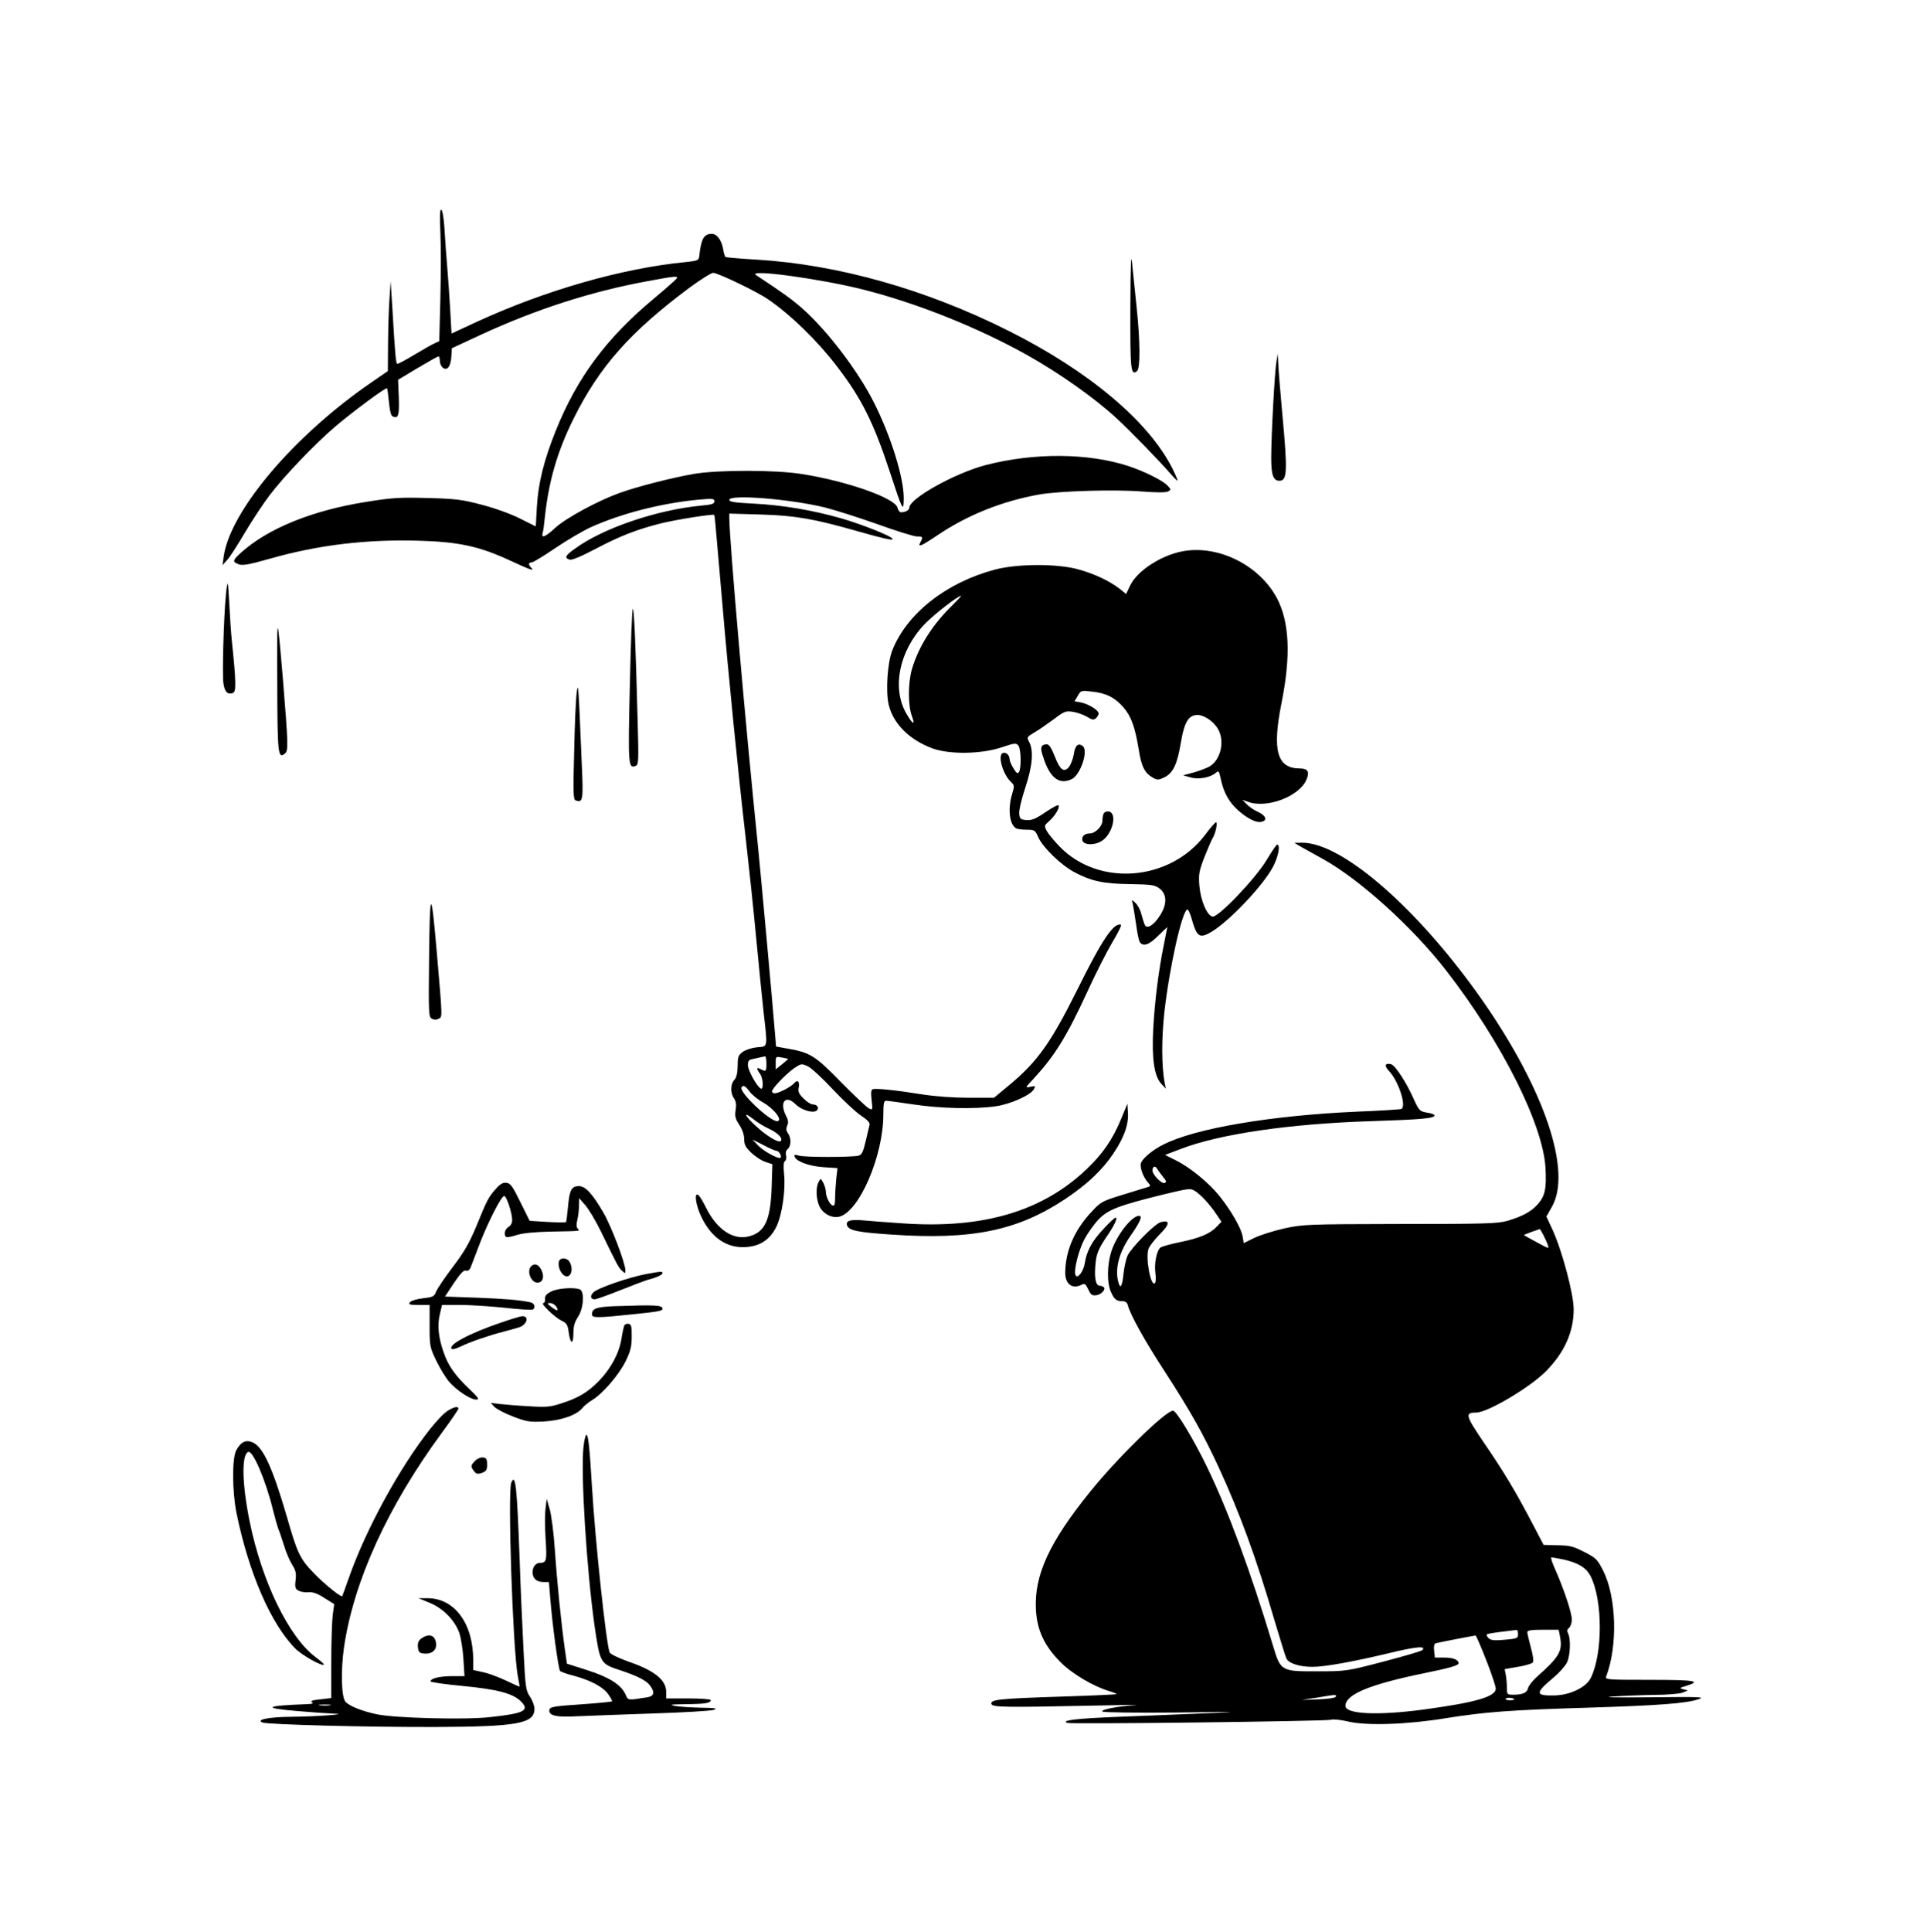 <?xml version="1.0" standalone="no"?>
<!DOCTYPE svg PUBLIC "-//W3C//DTD SVG 20010904//EN"
 "http://www.w3.org/TR/2001/REC-SVG-20010904/DTD/svg10.dtd">
<svg version="1.0" xmlns="http://www.w3.org/2000/svg"
 width="1040pt" height="1041pt" viewBox="0 0 1040 1041"
 preserveAspectRatio="xMidYMid meet">

<g transform="translate(0,1041) scale(0.1,-0.1)"
fill="#000000" stroke="none">
<path d="M2373 9159 c3 -67 3 -226 0 -354 l-6 -233 -26 -12 c-14 -6 -63 -34
-108 -61 -45 -27 -86 -49 -91 -49 -9 0 -12 32 -29 320 l-8 125 -6 -90 c-4 -49
-7 -158 -8 -242 l-1 -152 -87 -60 c-419 -287 -764 -694 -798 -941 l-6 -45 24
27 c14 14 56 80 95 146 39 66 100 158 134 203 78 103 245 278 358 374 100 84
269 209 275 203 3 -2 7 -36 11 -76 5 -48 11 -73 21 -76 30 -12 35 6 32 102
l-4 96 105 63 c58 34 108 63 113 63 4 0 7 -11 7 -24 0 -13 7 -29 15 -36 24
-20 44 5 47 58 l3 46 155 72 c297 137 593 233 898 289 145 27 165 29 160 17
-1 -5 -58 -55 -125 -111 -256 -213 -414 -427 -528 -711 -64 -159 -95 -284
-102 -411 l-6 -105 -86 43 c-50 25 -136 56 -206 74 -105 28 -141 32 -290 36
-149 4 -191 2 -333 -21 -290 -46 -529 -143 -674 -274 -45 -41 -47 -49 -12 -62
21 -8 55 -2 168 30 260 74 518 105 802 97 216 -6 327 -30 493 -107 110 -51
134 -59 113 -38 -16 16 -15 28 3 28 8 0 65 35 127 77 62 42 147 92 188 111
165 75 382 131 583 150 78 7 87 6 87 -9 0 -13 -14 -18 -72 -23 -240 -23 -530
-122 -680 -232 -52 -37 -58 -49 -29 -59 13 -4 62 17 144 60 128 67 216 102
347 135 79 20 281 52 288 46 4 -4 2 11 43 -461 34 -401 86 -924 129 -1295 16
-140 41 -376 55 -525 14 -148 32 -328 40 -400 22 -194 24 -182 -36 -187 -28
-3 -62 -14 -77 -25 -24 -18 -27 -28 -27 -76 -1 -38 -6 -62 -18 -75 -21 -23
-22 -70 -2 -99 11 -16 14 -34 9 -63 -5 -33 -2 -47 20 -80 16 -25 26 -53 26
-76 0 -30 7 -44 39 -75 22 -20 56 -43 77 -49 l36 -12 -4 -127 c-6 -173 -36
-239 -120 -261 -86 -24 -175 36 -233 153 -15 31 -33 61 -41 68 -25 21 -16 -51
15 -116 55 -115 140 -172 245 -163 75 6 127 42 160 110 31 64 50 199 41 284
-4 42 -3 64 5 69 6 4 9 17 6 30 -4 14 0 28 9 35 19 16 19 60 1 85 -10 14 -11
25 -4 41 7 15 6 30 -6 52 -38 74 -3 117 51 63 32 -32 97 -51 115 -33 14 14 1
32 -22 32 -10 0 -33 14 -50 32 -25 25 -31 37 -26 59 6 33 -6 45 -25 23 -16
-19 -83 -54 -104 -54 -8 0 -15 5 -15 10 0 16 75 94 119 125 39 26 40 26 75 10
19 -9 80 -66 136 -126 56 -59 124 -123 151 -140 32 -21 48 -38 45 -48 -2 -9
-12 -49 -21 -89 -14 -59 -21 -73 -39 -78 -37 -9 -289 -9 -320 0 -22 7 -28 6
-24 -5 8 -26 79 -52 156 -57 l75 -5 -7 -60 c-3 -33 -6 -79 -6 -103 0 -33 -3
-42 -14 -38 -16 6 -36 47 -36 77 -1 12 -7 33 -14 46 -13 24 -14 24 -25 3 -15
-29 -14 -86 3 -127 18 -42 66 -69 107 -60 108 24 239 327 239 551 0 57 3 74
14 74 8 0 74 -9 148 -20 145 -22 330 -26 443 -10 79 11 189 60 206 92 10 18 9
19 -19 13 -29 -6 -29 -6 16 42 114 123 179 227 291 470 43 95 104 214 134 265
31 51 52 94 47 96 -38 13 -101 -79 -232 -344 -145 -291 -216 -391 -365 -516
l-87 -72 -136 0 c-83 0 -179 7 -250 18 -142 23 -251 34 -267 28 -9 -3 -11 -19
-6 -59 6 -55 6 -55 -17 -43 -12 7 -79 70 -148 140 -136 140 -167 160 -284 180
l-66 12 -6 71 c-20 242 -71 798 -91 1002 -69 670 -155 1659 -155 1774 l0 24
173 -5 c186 -6 283 -23 522 -91 130 -37 185 -50 185 -41 0 13 -159 77 -272
110 -160 46 -322 73 -480 81 -98 5 -128 9 -128 20 0 31 327 5 515 -41 55 -14
182 -54 283 -90 100 -36 196 -66 212 -66 33 0 35 -3 20 -31 -17 -30 2 -23 91
37 163 110 349 184 549 220 112 19 404 28 555 16 77 -6 127 -6 138 0 18 9 18
11 -2 32 -26 28 -126 77 -210 105 -218 71 -509 73 -771 5 -166 -44 -410 -180
-410 -229 0 -13 -21 -25 -45 -25 -7 0 -16 11 -19 25 -13 52 -273 143 -514 181
-143 23 -450 23 -582 1 -115 -20 -302 -67 -402 -103 -114 -41 -287 -134 -344
-186 -54 -50 -79 -61 -70 -30 3 9 8 44 11 77 21 201 67 360 155 538 140 282
305 468 624 706 60 44 118 81 129 81 25 0 234 -100 295 -142 122 -83 268 -225
373 -363 132 -172 196 -302 281 -558 72 -220 77 -231 78 -152 0 112 -68 332
-160 515 -87 173 -254 392 -391 512 -54 47 -97 78 -245 176 -51 34 344 -19
577 -78 290 -73 619 -205 884 -353 173 -97 366 -233 483 -342 70 -64 234 -233
289 -297 18 -21 35 -38 38 -38 3 0 -9 28 -26 63 -128 256 -450 527 -885 745
-444 223 -917 356 -1353 383 -90 5 -167 12 -171 14 -4 3 -10 22 -13 42 -9 50
-33 83 -62 83 -42 0 -57 -27 -67 -120 -3 -23 -8 -25 -73 -32 -342 -33 -756
-152 -1124 -321 l-138 -64 -7 126 c-4 69 -11 173 -16 231 -5 58 -12 151 -15
208 -4 60 -11 102 -18 102 -7 0 -8 -40 -4 -121z m1757 -4479 c0 -43 -2 -45
-31 -30 -23 13 -24 3 -4 -24 18 -23 21 -91 4 -80 -22 13 -69 99 -69 126 0 21
6 29 23 32 49 11 62 14 70 15 4 0 7 -17 7 -39z m117 26 c1 -1 -13 -14 -32 -29
l-35 -28 0 35 c0 35 1 35 33 29 17 -3 33 -7 34 -7z m-208 -176 c12 -17 45 -44
74 -60 60 -34 109 -100 74 -100 -40 0 -206 157 -191 182 9 14 20 9 43 -22z
m105 -201 c50 -24 76 -52 63 -66 -12 -12 -77 28 -134 81 -61 56 -71 82 -15 38
20 -17 59 -41 86 -53z m41 -119 c13 0 29 -29 21 -37 -9 -10 -93 36 -121 66
l-30 32 59 -30 c32 -17 64 -31 71 -31z"/>
<path d="M6091 8749 c-1 -332 2 -365 36 -338 18 15 17 160 -2 341 -8 79 -19
184 -24 233 -6 70 -9 17 -10 -236z"/>
<path d="M6878 8460 c-10 -60 -28 -401 -28 -517 0 -92 11 -123 44 -123 42 0
45 47 16 358 -11 119 -21 242 -22 272 l-3 55 -7 -45z"/>
<path d="M6367 7439 c-116 -24 -239 -105 -277 -183 l-22 -46 -36 29 c-54 41
-130 78 -219 103 -112 32 -330 32 -453 -1 -260 -69 -472 -235 -551 -433 -27
-66 -37 -224 -20 -295 25 -103 112 -189 236 -235 91 -33 260 -31 370 5 74 25
81 25 93 10 14 -19 16 -121 3 -142 -7 -11 -14 -7 -30 20 -12 19 -21 41 -21 50
0 21 -20 39 -36 32 -30 -11 0 -116 45 -157 17 -16 18 -21 5 -63 -24 -80 -15
-162 20 -185 6 -4 32 -8 57 -8 44 0 47 -2 64 -41 25 -55 122 -149 193 -187 92
-49 156 -63 300 -65 115 -2 134 -4 159 -23 42 -31 43 -85 3 -147 -34 -53 -71
-75 -82 -48 -4 9 -12 34 -18 57 -5 22 -20 49 -32 60 -21 19 -21 19 -14 -6 3
-14 11 -63 18 -110 6 -47 15 -91 21 -97 18 -24 50 -13 98 36 27 26 49 47 49
46 0 -2 -9 -45 -19 -97 -28 -136 -49 -304 -57 -455 -8 -158 6 -251 43 -291
l25 -27 -7 35 c-16 92 -16 233 -1 375 28 247 97 555 125 555 4 0 13 -19 20
-42 30 -108 44 -117 111 -77 98 60 275 247 329 348 29 54 42 121 23 121 -4 0
-29 -37 -56 -82 -60 -101 -262 -312 -292 -306 -30 5 -64 86 -71 165 -5 63 -2
79 26 153 18 45 38 92 45 104 16 25 29 86 18 86 -4 0 -31 -31 -60 -70 -190
-248 -571 -278 -782 -61 -30 31 -62 70 -70 85 -14 27 -13 29 13 52 31 27 59
73 51 85 -3 5 -34 -12 -71 -37 -53 -36 -73 -44 -102 -42 -32 3 -36 6 -39 34
-2 18 13 80 32 138 39 116 47 201 22 248 -14 26 -13 28 28 52 23 13 70 46 104
71 58 44 65 46 105 40 23 -4 57 -16 75 -27 26 -16 35 -18 47 -8 8 7 15 19 15
26 0 18 -55 52 -97 60 l-33 6 18 30 c17 29 18 29 77 22 76 -8 123 -32 169 -85
42 -49 62 -106 82 -226 14 -92 32 -128 77 -153 23 -13 30 -13 61 2 47 23 70
71 89 187 18 107 39 144 83 149 37 4 91 -31 117 -75 38 -65 16 -165 -45 -202
-13 -8 -50 -22 -83 -32 l-60 -16 40 -11 c44 -13 108 -1 137 25 15 13 17 10 27
-37 15 -70 43 -120 90 -163 50 -45 96 -69 124 -65 38 5 31 33 -12 53 -22 9
-50 29 -63 42 l-23 24 28 -10 c102 -39 279 28 317 119 18 42 7 60 -35 60 -124
0 -151 96 -99 355 51 255 42 436 -26 564 -96 179 -321 289 -513 250z m-1246
-301 c-100 -99 -172 -215 -207 -333 -21 -74 -22 -194 0 -253 19 -52 5 -46 -29
12 -81 138 -40 339 97 483 52 54 180 153 197 153 3 0 -24 -28 -58 -62z"/>
<path d="M1217 7203 c-12 -127 -20 -428 -13 -475 7 -47 23 -62 52 -51 17 6 16
64 -6 273 -5 47 -11 136 -14 199 -3 62 -7 115 -9 117 -2 3 -7 -26 -10 -63z"/>
<path d="M3394 6718 c-10 -432 -9 -450 32 -434 15 6 16 26 10 244 -11 421 -19
602 -26 602 -4 0 -11 -186 -16 -412z"/>
<path d="M1494 6733 c1 -389 4 -414 42 -382 18 15 17 49 -11 394 -32 376 -33
376 -31 -12z"/>
<path d="M3108 6680 c-5 -30 -11 -172 -14 -316 -6 -226 -5 -261 8 -266 39 -15
42 2 33 194 -18 433 -19 448 -27 388z"/>
<path d="M5617 6393 c-11 -10 -8 -29 13 -87 35 -92 82 -123 144 -94 47 21 92
153 61 178 -24 20 -42 5 -49 -44 -4 -25 -16 -55 -26 -68 -27 -33 -49 -15 -78
61 -17 42 -29 61 -41 61 -10 0 -21 -3 -24 -7z"/>
<path d="M5946 6025 c-3 -9 -6 -27 -6 -39 0 -27 -39 -66 -66 -66 -29 0 -46
-15 -42 -36 5 -27 64 -30 104 -5 59 36 87 152 38 159 -13 2 -24 -4 -28 -13z"/>
<path d="M7012 5847 c21 -12 73 -41 117 -65 197 -109 483 -367 665 -602 298
-384 520 -826 534 -1061 6 -112 -2 -151 -40 -195 -36 -41 -84 -67 -165 -91
-51 -15 -122 -17 -578 -17 -504 -1 -523 -2 -625 -24 -58 -13 -130 -36 -161
-51 l-57 -28 -6 36 c-7 43 -63 141 -126 219 -58 72 -159 154 -234 191 l-58 29
81 31 c212 82 590 137 1031 151 273 9 340 15 340 31 0 5 -18 12 -41 15 -39 7
-42 10 -71 73 -38 87 -99 180 -120 187 -34 10 -41 -7 -14 -35 51 -53 96 -188
68 -205 -4 -3 -114 -10 -244 -15 -463 -21 -868 -90 -1039 -177 -53 -26 -105
-68 -119 -95 -12 -21 8 -79 37 -111 13 -14 13 -18 2 -22 -8 -2 -68 -21 -134
-41 -114 -35 -123 -39 -170 -90 -95 -100 -144 -213 -145 -332 0 -62 39 -90 89
-64 15 8 21 4 35 -25 13 -29 21 -35 43 -32 26 3 53 31 41 43 -3 4 -14 8 -25 9
-21 3 -28 52 -18 134 5 40 18 69 51 119 48 69 69 113 55 113 -5 0 -35 -28 -66
-62 -62 -66 -89 -117 -100 -185 -7 -43 -38 -83 -49 -64 -13 20 16 136 47 194
17 32 51 80 76 107 53 54 104 74 350 135 137 33 146 34 170 19 32 -20 83 -76
117 -128 l26 -38 -24 -25 c-36 -39 -93 -63 -196 -84 -53 -11 -101 -24 -109
-30 -21 -18 -34 -85 -27 -138 4 -29 2 -51 -4 -55 -23 -14 -50 142 -33 187 6
15 34 51 62 79 53 53 55 77 4 64 -31 -8 -157 -135 -179 -180 -8 -18 -18 -62
-22 -99 -7 -68 -17 -85 -28 -44 -19 73 4 161 67 251 51 73 65 106 45 106 -41
0 -126 -111 -152 -200 -20 -68 -21 -160 -1 -207 18 -42 30 -53 63 -53 16 0 26
-7 29 -21 14 -53 90 -190 200 -359 140 -216 207 -336 290 -515 113 -245 203
-490 299 -819 31 -103 60 -199 66 -211 12 -26 70 -45 140 -45 66 0 216 27 401
71 155 38 216 44 191 19 -6 -6 -100 -33 -210 -62 -195 -51 -202 -52 -349 -52
-202 -1 -204 0 -245 137 -122 404 -241 726 -355 962 -72 149 -166 305 -184
305 -40 0 -300 -254 -448 -438 -219 -271 -300 -448 -291 -631 5 -112 46 -199
133 -286 61 -62 178 -131 263 -156 23 -7 40 -14 38 -16 -2 -2 -132 -8 -290
-13 -339 -11 -388 -16 -384 -39 4 -19 63 -20 538 -10 162 4 270 5 240 3 -96
-6 -194 -25 -179 -35 8 -5 187 -7 399 -5 415 5 438 7 -310 -23 -227 -9 -315
-19 -279 -33 21 -8 1401 9 1422 17 10 4 52 0 94 -10 99 -23 317 -16 528 19
205 33 351 44 760 56 386 12 529 23 596 45 40 13 18 14 -261 11 -184 -2 -263
0 -200 4 58 4 160 8 227 9 67 0 134 6 150 12 l28 12 -24 6 c-23 6 -21 8 17 19
84 26 44 32 -199 32 -226 0 -241 1 -234 18 63 164 56 429 -17 572 -31 60 -38
67 -101 99 -58 30 -78 35 -143 36 l-76 2 -65 124 c-87 166 -148 268 -259 430
-98 145 -101 159 -39 159 60 0 286 133 374 221 100 100 151 213 151 334 0 84
-62 316 -114 430 l-33 71 30 53 c108 191 -39 628 -371 1106 -345 495 -758 856
-976 855 l-41 -1 37 -22z m-745 -1777 c19 -23 20 -29 8 -33 -15 -6 -65 45 -65
67 0 22 15 28 25 10 5 -9 20 -29 32 -44z m2048 -310 c8 -16 20 -41 25 -55 9
-24 8 -24 -58 12 -37 20 -68 37 -70 39 -2 1 16 8 40 17 24 8 44 15 45 16 1 0
9 -12 18 -29z m107 -1751 c82 -18 125 -44 149 -90 66 -130 66 -418 1 -549 -26
-51 -111 -92 -196 -94 -104 -2 -105 12 -5 96 31 26 64 63 73 82 18 38 21 127
6 156 -7 13 -6 21 5 30 8 7 15 27 15 45 0 37 -43 164 -89 269 -17 36 -26 66
-21 66 5 0 33 -5 62 -11z m-242 -403 c0 -22 -5 -24 -72 -30 -57 -5 -75 -3 -87
9 -8 8 -12 17 -9 20 2 3 38 9 79 14 41 5 77 9 82 10 4 0 7 -10 7 -23z m226
-11 c15 -81 -1 -109 -129 -223 -20 -19 -40 -44 -43 -57 -6 -25 -29 -35 -81
-35 -32 0 -33 2 -33 39 0 21 -3 52 -6 69 l-6 30 70 12 c39 6 75 17 81 23 6 8
3 35 -10 82 -10 38 -19 75 -19 82 0 10 23 13 85 13 l84 0 7 -35z m-398 -127
c29 -73 52 -143 52 -155 0 -44 -109 -75 -389 -113 -249 -33 -421 -25 -421 20
0 61 129 115 420 175 139 28 190 43 190 54 0 19 -29 31 -76 31 l-52 0 -4 36
c-3 23 0 38 8 41 9 3 157 32 215 42 3 1 29 -59 57 -131z m-810 -199 c-2 -6
-41 -12 -93 -14 l-90 -3 80 12 c107 18 107 18 103 5z m962 -15 c0 -2 -12 -4
-26 -4 -14 0 -23 4 -20 9 6 8 46 4 46 -5z"/>
<path d="M2312 5236 c-3 -288 -2 -305 15 -314 12 -7 25 -7 37 0 20 11 21 -6
-9 343 -32 371 -39 367 -43 -29z"/>
<path d="M6042 4384 c-46 -112 -99 -189 -187 -273 -239 -227 -557 -321 -985
-292 -91 6 -192 14 -225 17 -65 5 -89 -3 -80 -29 11 -26 57 -36 238 -48 436
-30 681 21 939 193 118 79 197 154 257 243 59 88 83 157 79 221 l-3 48 -33
-80z"/>
<path d="M2672 4005 c-39 -43 -48 -60 -106 -203 -36 -86 -64 -136 -124 -215
-43 -56 -83 -116 -91 -133 -11 -29 -17 -32 -71 -38 -32 -4 -64 -13 -70 -21
-11 -13 -4 -15 46 -15 l59 0 0 -112 c0 -109 1 -116 36 -189 20 -41 51 -92 70
-114 41 -47 115 -95 145 -95 19 0 13 9 -38 58 -75 71 -114 126 -138 198 -28
80 -34 145 -20 203 l12 51 94 0 c52 0 160 -7 240 -15 80 -9 149 -13 155 -10
17 11 9 35 -13 39 -61 13 -138 19 -291 25 l-169 6 48 73 c35 52 53 71 65 67
11 -4 20 3 27 22 6 16 29 75 51 133 44 112 110 241 127 247 12 4 44 -91 44
-130 0 -16 -8 -30 -20 -37 -20 -11 -27 -44 -12 -54 5 -3 31 2 58 11 33 10 94
16 184 18 162 3 157 2 143 16 -7 7 -8 23 -2 47 5 20 9 55 9 77 l1 40 33 -38
c18 -20 57 -85 86 -145 86 -177 94 -193 113 -209 16 -15 17 -15 17 3 0 39 -77
241 -119 312 -59 102 -97 142 -131 142 -40 0 -51 -20 -59 -109 -4 -44 -9 -82
-11 -85 -3 -2 -48 -2 -101 1 l-95 6 -50 101 c-42 86 -53 101 -75 104 -19 2
-34 -6 -57 -33z"/>
<path d="M3017 3623 c-13 -12 -7 -51 11 -73 35 -43 70 7 42 61 -10 19 -40 26
-53 12z"/>
<path d="M2862 3588 c-25 -25 -1 -88 34 -88 29 0 39 31 22 67 -15 31 -37 40
-56 21z"/>
<path d="M3480 3546 c-93 -18 -259 -75 -282 -98 -20 -20 -16 -38 7 -38 7 0 69
22 137 49 67 27 134 52 148 56 47 12 80 27 80 36 0 11 -6 10 -90 -5z"/>
<path d="M2970 3452 c-26 -13 -34 -23 -33 -40 2 -12 -3 -22 -9 -22 -19 0 61
-77 98 -95 28 -13 33 -21 39 -65 9 -64 25 -65 25 0 0 36 7 59 25 86 30 45 36
138 9 148 -32 12 -120 6 -154 -12z m28 -82 c15 -25 4 -25 -28 0 -23 18 -23 20
-5 20 11 0 26 -9 33 -20z"/>
<path d="M3306 3373 c-93 -4 -116 -13 -116 -44 0 -20 26 -20 235 2 124 13 145
17 145 28 0 20 -35 22 -264 14z"/>
<path d="M2700 3285 c-171 -58 -288 -121 -266 -142 3 -4 23 1 44 11 55 27 158
62 232 81 36 9 77 21 92 26 41 17 49 61 10 58 -9 -1 -60 -16 -112 -34z"/>
<path d="M3365 3271 c-3 -6 -11 -39 -16 -73 -13 -79 -57 -161 -121 -227 -61
-62 -111 -92 -202 -121 -60 -20 -81 -22 -175 -16 -58 3 -128 9 -156 12 l-50 6
19 -21 c10 -11 55 -35 100 -52 73 -28 89 -31 166 -27 93 5 177 34 208 72 9 12
34 32 54 44 57 35 143 135 179 208 26 53 33 78 33 132 1 54 -2 67 -16 70 -9 2
-19 -2 -23 -7z"/>
<path d="M2413 2810 c-18 -10 -60 -54 -94 -97 -163 -205 -347 -540 -439 -803
-18 -52 -35 -97 -36 -99 -6 -8 -102 70 -155 126 -73 76 -87 105 -143 301 -77
264 -129 379 -186 402 -36 15 -63 1 -87 -43 -23 -43 -22 -221 1 -337 66 -323
186 -600 318 -732 36 -36 143 -96 153 -86 3 2 -17 20 -44 40 -145 108 -291
409 -357 737 -40 199 -43 356 -6 369 25 8 94 -153 133 -313 11 -44 24 -89 28
-100 5 -11 19 -51 31 -90 11 -38 32 -86 45 -106 18 -28 22 -44 18 -81 -5 -40
-2 -48 16 -58 12 -6 37 -10 54 -8 23 2 48 -7 85 -31 l53 -33 -8 -57 c-4 -31
-8 -144 -8 -252 l0 -197 -59 -7 c-42 -4 -56 -9 -45 -16 10 -6 2 -9 -26 -10
-229 -8 -247 -21 -53 -37 79 -7 168 -13 198 -14 91 -2 -94 -16 -232 -17 -120
-1 -193 -16 -153 -31 31 -11 564 -25 930 -24 443 2 535 18 535 98 0 16 -11 46
-24 65 -23 34 -25 50 -35 251 -6 118 -16 339 -21 490 -14 389 -22 468 -45 412
-20 -49 8 -891 35 -1041 6 -30 10 -56 10 -57 0 -2 -32 12 -71 31 -40 19 -96
40 -125 46 l-54 12 0 53 c0 198 -101 334 -247 334 l-48 0 60 -25 c72 -29 135
-93 160 -162 9 -27 19 -90 22 -140 l6 -93 -66 0 c-66 0 -117 -12 -117 -28 0
-5 78 -16 174 -25 186 -18 270 -40 313 -83 49 -49 19 -65 -169 -85 -133 -15
-506 -5 -605 15 -82 17 -152 45 -172 69 -22 27 -25 169 -7 295 53 356 235 756
529 1156 48 65 87 122 87 127 0 15 -23 10 -57 -11z m-635 -1587 c-16 -2 -40
-2 -55 0 -16 2 -3 4 27 4 30 0 43 -2 28 -4z"/>
<path d="M3144 2613 c-15 -147 17 -657 60 -963 30 -203 30 -203 143 -240 91
-30 138 -55 157 -82 26 -36 20 -56 -16 -62 -110 -17 -102 -18 -118 17 -24 52
-91 93 -208 130 l-107 34 -12 84 c-19 136 -41 352 -53 529 -6 91 -19 190 -28
220 l-16 55 -6 -50 c-4 -27 -4 -102 0 -165 8 -118 5 -129 -30 -130 -24 0 -40
-21 -40 -51 0 -33 22 -52 59 -52 l29 0 7 -86 c11 -141 44 -384 53 -393 5 -5
35 -16 67 -24 94 -25 160 -59 190 -98 15 -20 25 -39 23 -42 -3 -2 -72 -9 -154
-15 -165 -11 -184 -14 -184 -34 0 -29 39 -37 153 -31 62 3 245 9 407 15 162 5
309 14 325 19 24 8 12 11 -65 12 -52 1 -115 5 -140 9 -37 7 -28 9 57 10 103 1
133 6 133 22 0 5 -54 9 -120 9 l-120 0 0 34 c0 66 -62 116 -208 166 -52 19
-93 39 -97 48 -19 51 -77 592 -95 892 -13 216 -20 280 -30 280 -5 0 -12 -30
-16 -67z"/>
<path d="M2561 2541 c-25 -25 -26 -31 -7 -56 12 -16 19 -18 43 -10 23 9 28 16
28 45 0 28 -4 36 -22 38 -12 2 -31 -6 -42 -17z"/>
<path d="M2272 1584 c-17 -12 -22 -24 -20 -47 2 -26 8 -33 30 -35 40 -5 68 14
68 46 0 50 -35 66 -78 36z"/>
</g>
</svg>
